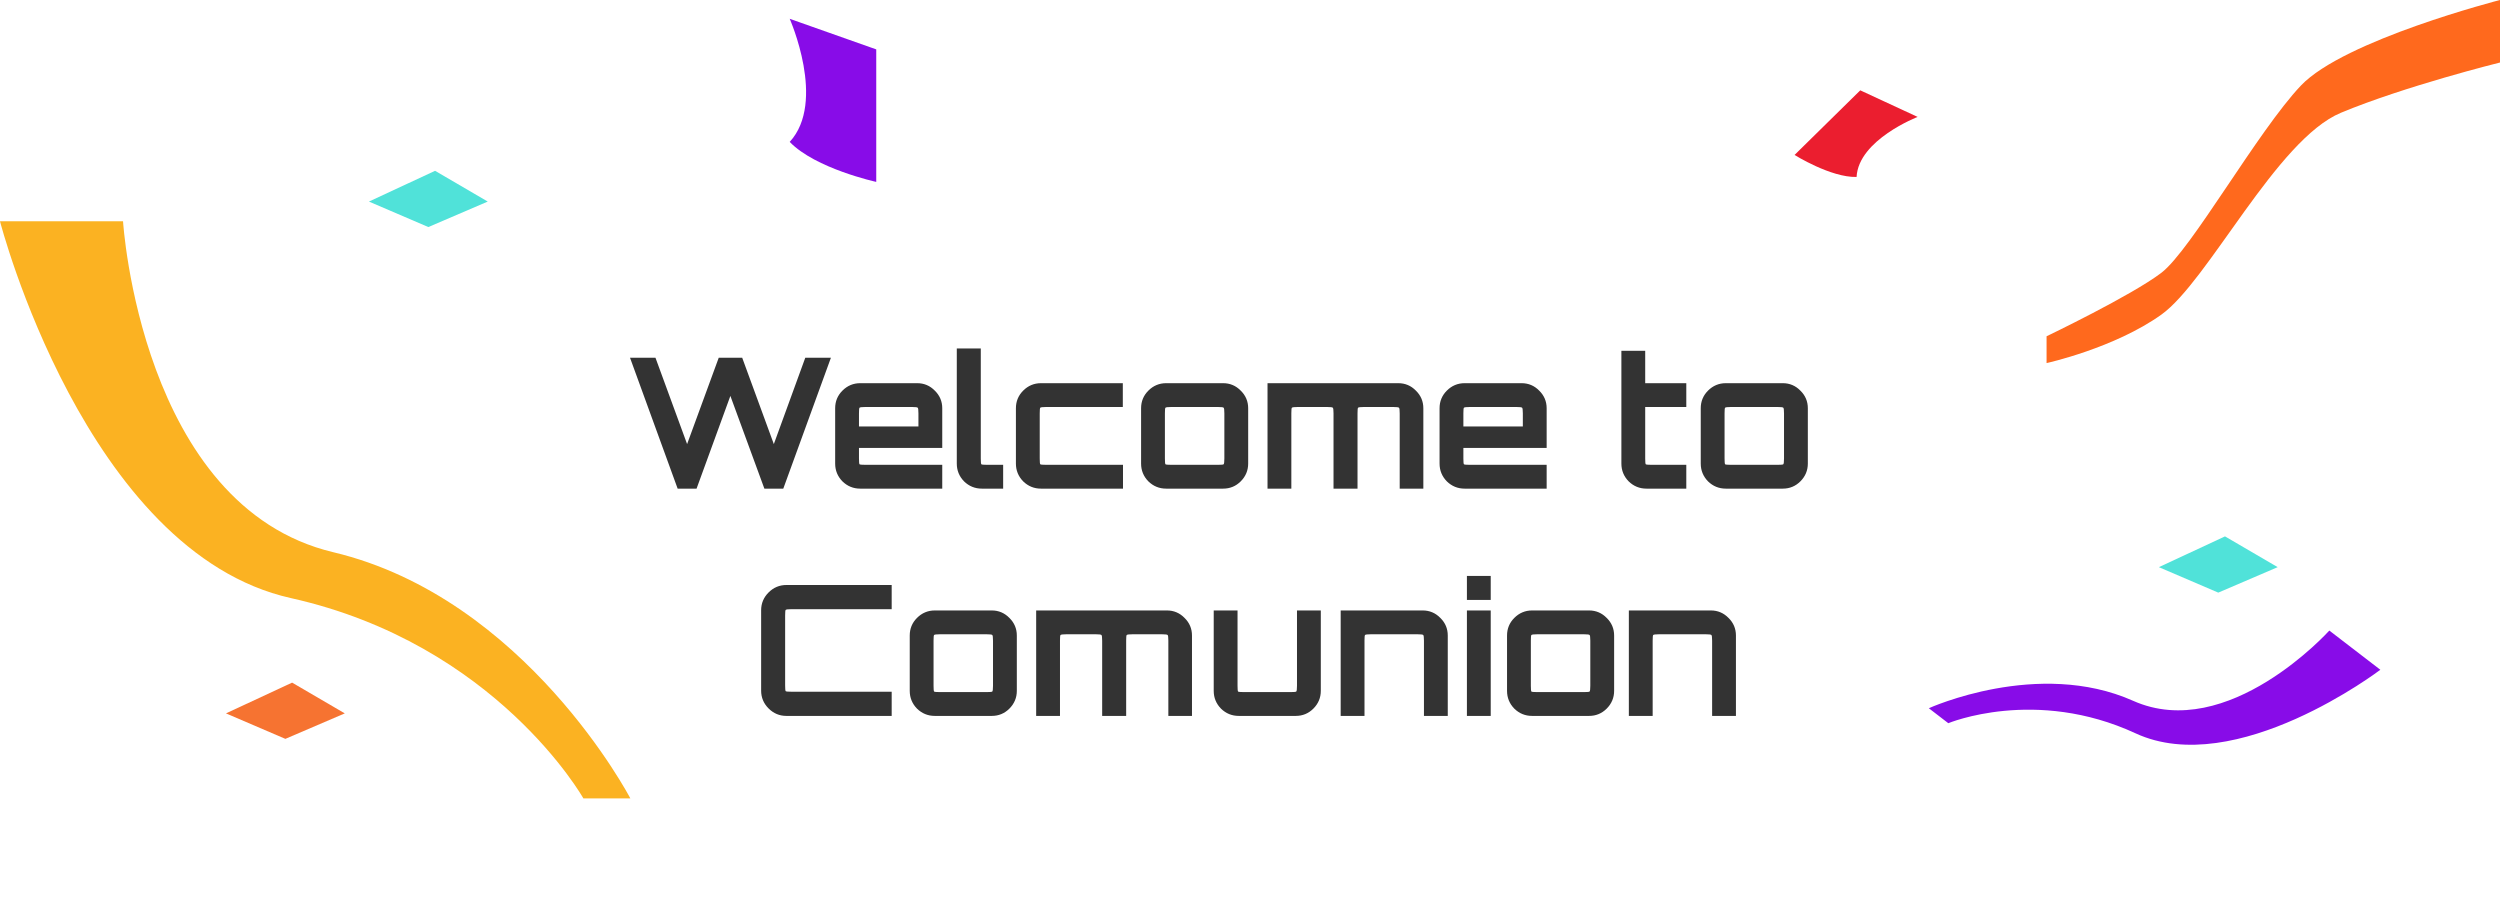 <svg width="440" height="160" viewBox="0 0 440 160" fill="none" xmlns="http://www.w3.org/2000/svg">
<g clip-path="url(#clip0_386_11746)">
<path fill-rule="evenodd" clip-rule="evenodd" d="M0 38.944H21.654C21.654 38.944 24.75 89.113 58.654 97.189C92.559 105.266 110.941 140.52 110.941 140.52H102.676C102.676 140.52 87.367 113.342 51.202 105.266C15.036 97.189 0 38.944 0 38.944Z" fill="#FBB222"/>
<path fill-rule="evenodd" clip-rule="evenodd" d="M418.94 117.878L409.96 110.978C409.96 110.978 392.15 130.796 375.43 123.342C358.71 115.887 339.474 124.649 339.474 124.649L342.901 127.283C342.901 127.283 358.202 120.891 375.86 129.065C393.518 137.24 418.94 117.878 418.94 117.878Z" fill="#880CE8"/>
<path fill-rule="evenodd" clip-rule="evenodd" d="M138.988 3.308C138.988 3.308 145.476 17.939 138.988 24.976C143.518 29.677 154.219 32.014 154.219 32.014V8.693L138.988 3.308Z" fill="#880CE8"/>
<path fill-rule="evenodd" clip-rule="evenodd" d="M337.503 20.578C337.503 20.578 327.085 24.602 326.759 31.145C322.22 31.265 315.842 27.272 315.842 27.272L327.406 15.899L337.503 20.578Z" fill="#EB1E2F"/>
<path fill-rule="evenodd" clip-rule="evenodd" d="M64.933 35.476L76.573 30.062L85.843 35.476L75.388 39.961L64.933 35.476Z" fill="#50E2D9"/>
<path fill-rule="evenodd" clip-rule="evenodd" d="M379.96 99.819L391.6 94.404L400.87 99.819L390.415 104.303L379.96 99.819Z" fill="#50E2D9"/>
<path fill-rule="evenodd" clip-rule="evenodd" d="M39.771 125.555L51.411 120.141L60.681 125.555L50.226 130.04L39.771 125.555Z" fill="#F67331"/>
<path fill-rule="evenodd" clip-rule="evenodd" d="M360.196 59.185V63.903C360.196 63.903 372.131 61.277 380.4 55.374C388.668 49.472 400.67 24.567 411.999 19.849C423.329 15.132 440 11.002 440 11.002V0C440 0 412.572 7.029 404.955 15.065C397.338 23.101 385.628 44.021 380.4 48.013C375.172 52.005 360.196 59.185 360.196 59.185Z" fill="#FF691D"/>
<path d="M119.266 86L110.882 62.96H115.362L120.93 78.16L126.498 62.96H130.626L136.194 78.16L141.73 62.96H146.242L137.858 86H134.53L128.546 69.68L122.594 86H119.266ZM151.404 86C150.188 86 149.142 85.573 148.268 84.72C147.414 83.845 146.988 82.8 146.988 81.584V71.856C146.988 70.64 147.414 69.605 148.268 68.752C149.142 67.877 150.188 67.44 151.404 67.44H161.42C162.636 67.44 163.67 67.877 164.524 68.752C165.398 69.605 165.836 70.64 165.836 71.856V78.832H151.18V80.688C151.18 81.285 151.212 81.627 151.276 81.712C151.361 81.776 151.702 81.808 152.3 81.808H165.836V86H151.404ZM151.18 75.056H161.644V72.752C161.644 72.155 161.601 71.824 161.516 71.76C161.452 71.675 161.121 71.632 160.524 71.632H152.3C151.702 71.632 151.361 71.675 151.276 71.76C151.212 71.824 151.18 72.155 151.18 72.752V75.056ZM172.811 86C171.595 86 170.549 85.573 169.675 84.72C168.821 83.845 168.395 82.8 168.395 81.584V61.328H172.619V80.688C172.619 81.285 172.651 81.627 172.715 81.712C172.8 81.776 173.131 81.808 173.707 81.808H176.555V86H172.811ZM183.216 86C182 86 180.955 85.573 180.08 84.72C179.227 83.845 178.8 82.8 178.8 81.584V71.856C178.8 70.64 179.227 69.605 180.08 68.752C180.955 67.877 182 67.44 183.216 67.44H197.616V71.632H184.112C183.515 71.632 183.174 71.675 183.088 71.76C183.024 71.824 182.992 72.155 182.992 72.752V80.688C182.992 81.285 183.024 81.627 183.088 81.712C183.174 81.776 183.515 81.808 184.112 81.808H197.648V86H183.216ZM205.247 86C204.031 86 202.986 85.573 202.111 84.72C201.258 83.845 200.831 82.8 200.831 81.584V71.856C200.831 70.64 201.258 69.605 202.111 68.752C202.986 67.877 204.031 67.44 205.247 67.44H215.263C216.479 67.44 217.514 67.877 218.367 68.752C219.242 69.605 219.679 70.64 219.679 71.856V81.584C219.679 82.8 219.242 83.845 218.367 84.72C217.514 85.573 216.479 86 215.263 86H205.247ZM206.143 81.808H214.367C214.965 81.808 215.295 81.776 215.359 81.712C215.445 81.627 215.487 81.285 215.487 80.688V72.752C215.487 72.155 215.445 71.824 215.359 71.76C215.295 71.675 214.965 71.632 214.367 71.632H206.143C205.546 71.632 205.205 71.675 205.119 71.76C205.055 71.824 205.023 72.155 205.023 72.752V80.688C205.023 81.285 205.055 81.627 205.119 81.712C205.205 81.776 205.546 81.808 206.143 81.808ZM223.084 86V67.44H246.092C247.308 67.44 248.342 67.877 249.196 68.752C250.07 69.605 250.508 70.64 250.508 71.856V86H246.348V72.752C246.348 72.155 246.305 71.824 246.22 71.76C246.134 71.675 245.804 71.632 245.228 71.632H240.044C239.446 71.632 239.105 71.675 239.02 71.76C238.956 71.824 238.924 72.155 238.924 72.752V86H234.7V72.752C234.7 72.155 234.657 71.824 234.572 71.76C234.508 71.675 234.177 71.632 233.58 71.632H228.396C227.798 71.632 227.457 71.675 227.372 71.76C227.308 71.824 227.276 72.155 227.276 72.752V86H223.084ZM257.779 86C256.563 86 255.517 85.573 254.643 84.72C253.789 83.845 253.363 82.8 253.363 81.584V71.856C253.363 70.64 253.789 69.605 254.643 68.752C255.517 67.877 256.563 67.44 257.779 67.44H267.795C269.011 67.44 270.045 67.877 270.899 68.752C271.773 69.605 272.211 70.64 272.211 71.856V78.832H257.555V80.688C257.555 81.285 257.587 81.627 257.651 81.712C257.736 81.776 258.077 81.808 258.675 81.808H272.211V86H257.779ZM257.555 75.056H268.019V72.752C268.019 72.155 267.976 71.824 267.891 71.76C267.827 71.675 267.496 71.632 266.899 71.632H258.675C258.077 71.632 257.736 71.675 257.651 71.76C257.587 71.824 257.555 72.155 257.555 72.752V75.056ZM289.78 86C288.564 86 287.519 85.573 286.644 84.72C285.791 83.845 285.364 82.8 285.364 81.584V61.744H289.556V67.44H296.788V71.632H289.556V80.688C289.556 81.285 289.588 81.627 289.652 81.712C289.738 81.776 290.079 81.808 290.676 81.808H296.788V86H289.78ZM303.747 86C302.531 86 301.486 85.573 300.611 84.72C299.758 83.845 299.331 82.8 299.331 81.584V71.856C299.331 70.64 299.758 69.605 300.611 68.752C301.486 67.877 302.531 67.44 303.747 67.44H313.763C314.979 67.44 316.014 67.877 316.867 68.752C317.742 69.605 318.179 70.64 318.179 71.856V81.584C318.179 82.8 317.742 83.845 316.867 84.72C316.014 85.573 314.979 86 313.763 86H303.747ZM304.643 81.808H312.867C313.465 81.808 313.795 81.776 313.859 81.712C313.945 81.627 313.987 81.285 313.987 80.688V72.752C313.987 72.155 313.945 71.824 313.859 71.76C313.795 71.675 313.465 71.632 312.867 71.632H304.643C304.046 71.632 303.705 71.675 303.619 71.76C303.555 71.824 303.523 72.155 303.523 72.752V80.688C303.523 81.285 303.555 81.627 303.619 81.712C303.705 81.776 304.046 81.808 304.643 81.808ZM138.408 126C137.192 126 136.147 125.563 135.272 124.688C134.398 123.813 133.96 122.768 133.96 121.552V107.408C133.96 106.192 134.398 105.147 135.272 104.272C136.147 103.397 137.192 102.96 138.408 102.96H156.936V107.216H139.304C138.707 107.216 138.366 107.259 138.28 107.344C138.216 107.408 138.184 107.739 138.184 108.336V120.624C138.184 121.221 138.216 121.563 138.28 121.648C138.366 121.712 138.707 121.744 139.304 121.744H156.936V126H138.408ZM164.529 126C163.313 126 162.267 125.573 161.393 124.72C160.539 123.845 160.113 122.8 160.113 121.584V111.856C160.113 110.64 160.539 109.605 161.393 108.752C162.267 107.877 163.313 107.44 164.529 107.44H174.545C175.761 107.44 176.795 107.877 177.649 108.752C178.523 109.605 178.961 110.64 178.961 111.856V121.584C178.961 122.8 178.523 123.845 177.649 124.72C176.795 125.573 175.761 126 174.545 126H164.529ZM165.425 121.808H173.649C174.246 121.808 174.577 121.776 174.641 121.712C174.726 121.627 174.769 121.285 174.769 120.688V112.752C174.769 112.155 174.726 111.824 174.641 111.76C174.577 111.675 174.246 111.632 173.649 111.632H165.425C164.827 111.632 164.486 111.675 164.401 111.76C164.337 111.824 164.305 112.155 164.305 112.752V120.688C164.305 121.285 164.337 121.627 164.401 121.712C164.486 121.776 164.827 121.808 165.425 121.808ZM182.365 126V107.44H205.373C206.589 107.44 207.624 107.877 208.477 108.752C209.352 109.605 209.789 110.64 209.789 111.856V126H205.629V112.752C205.629 112.155 205.586 111.824 205.501 111.76C205.416 111.675 205.085 111.632 204.509 111.632H199.325C198.728 111.632 198.386 111.675 198.301 111.76C198.237 111.824 198.205 112.155 198.205 112.752V126H193.981V112.752C193.981 112.155 193.938 111.824 193.853 111.76C193.789 111.675 193.458 111.632 192.861 111.632H187.677C187.08 111.632 186.738 111.675 186.653 111.76C186.589 111.824 186.557 112.155 186.557 112.752V126H182.365ZM218.03 126C216.814 126 215.769 125.573 214.894 124.72C214.041 123.845 213.614 122.8 213.614 121.584V107.44H217.806V120.688C217.806 121.285 217.838 121.627 217.902 121.712C217.988 121.776 218.329 121.808 218.926 121.808H227.15C227.748 121.808 228.078 121.776 228.142 121.712C228.228 121.627 228.27 121.285 228.27 120.688V107.44H232.462V121.584C232.462 122.8 232.025 123.845 231.15 124.72C230.297 125.573 229.262 126 228.046 126H218.03ZM235.959 126V107.44H250.391C251.607 107.44 252.641 107.877 253.495 108.752C254.369 109.605 254.807 110.64 254.807 111.856V126H250.615V112.752C250.615 112.155 250.572 111.824 250.487 111.76C250.423 111.675 250.092 111.632 249.495 111.632H241.271C240.673 111.632 240.332 111.675 240.247 111.76C240.183 111.824 240.151 112.155 240.151 112.752V126H235.959ZM258.176 126V107.44H262.368V126H258.176ZM258.176 105.584V101.36H262.368V105.584H258.176ZM269.654 126C268.438 126 267.392 125.573 266.518 124.72C265.664 123.845 265.238 122.8 265.238 121.584V111.856C265.238 110.64 265.664 109.605 266.518 108.752C267.392 107.877 268.438 107.44 269.654 107.44H279.67C280.886 107.44 281.92 107.877 282.774 108.752C283.648 109.605 284.086 110.64 284.086 111.856V121.584C284.086 122.8 283.648 123.845 282.774 124.72C281.92 125.573 280.886 126 279.67 126H269.654ZM270.55 121.808H278.774C279.371 121.808 279.702 121.776 279.766 121.712C279.851 121.627 279.894 121.285 279.894 120.688V112.752C279.894 112.155 279.851 111.824 279.766 111.76C279.702 111.675 279.371 111.632 278.774 111.632H270.55C269.952 111.632 269.611 111.675 269.526 111.76C269.462 111.824 269.43 112.155 269.43 112.752V120.688C269.43 121.285 269.462 121.627 269.526 121.712C269.611 121.776 269.952 121.808 270.55 121.808ZM286.677 126V107.44H301.109C302.325 107.44 303.36 107.877 304.213 108.752C305.088 109.605 305.525 110.64 305.525 111.856V126H301.333V112.752C301.333 112.155 301.291 111.824 301.205 111.76C301.141 111.675 300.811 111.632 300.213 111.632H291.989C291.392 111.632 291.051 111.675 290.965 111.76C290.901 111.824 290.869 112.155 290.869 112.752V126H286.677Z" fill="#333333"/>
</g>
<defs>
<clipPath id="clip0_386_11746">
<rect width="440" height="160" fill="white"/>
</clipPath>
</defs>
</svg>
